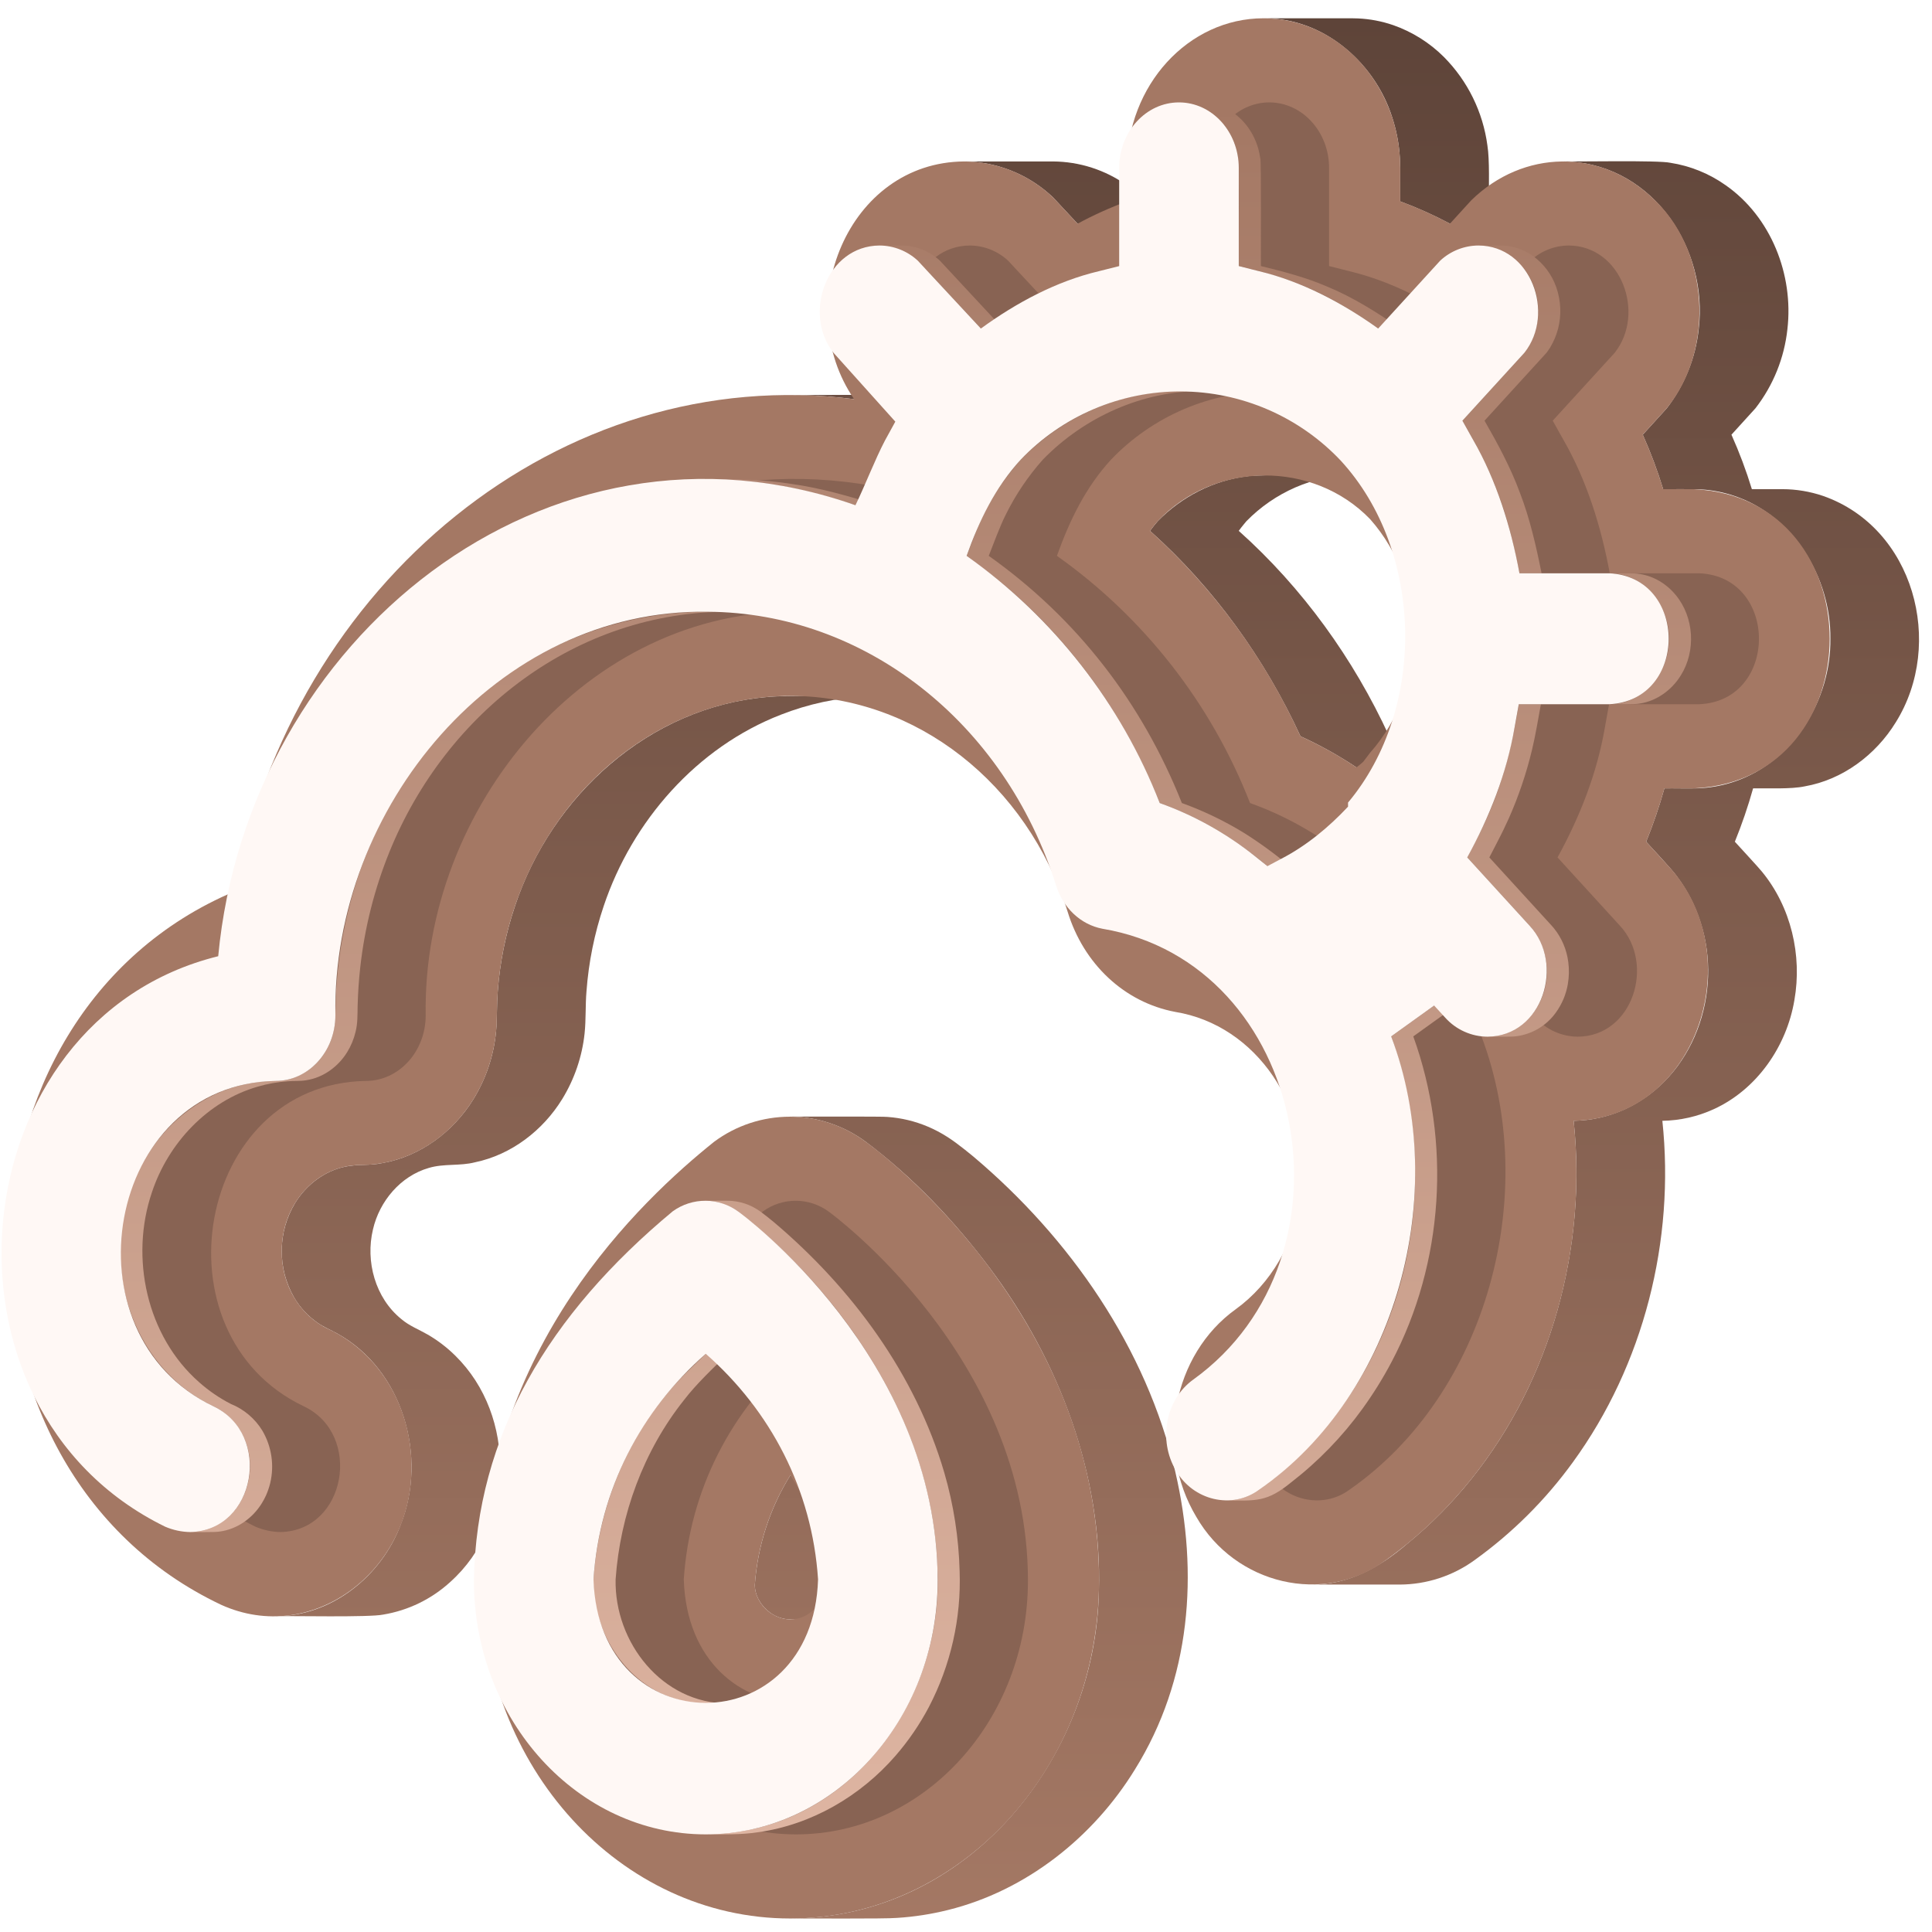 <svg width="94" height="94" viewBox="0 0 94 94" fill="none" xmlns="http://www.w3.org/2000/svg">
<path d="M16.408 64.882C19.598 66.649 20.816 70.863 19.495 74.182C18.557 76.691 16.108 78.661 13.373 78.634C14.122 78.614 17.993 78.699 18.643 78.557C19.866 78.355 21.004 77.8 21.917 76.961C25.045 74.152 25.146 68.904 22.153 65.96C21.751 65.562 21.3 65.217 20.811 64.933C20.383 64.686 19.913 64.508 19.533 64.184C18.26 63.161 17.77 61.373 18.148 59.81C18.465 58.441 19.492 57.217 20.863 56.825C21.595 56.604 22.374 56.741 23.113 56.55C24.879 56.183 26.413 55.002 27.352 53.478C27.949 52.506 28.322 51.414 28.443 50.281C28.515 49.601 28.476 48.913 28.535 48.232C28.639 46.818 28.921 45.422 29.374 44.079C30.76 39.947 33.903 36.356 38.001 34.77C39.322 34.253 40.718 33.952 42.134 33.877C42.355 33.862 42.696 33.86 42.832 33.858C41.783 33.873 38.194 33.812 37.309 33.914C31.576 34.406 26.84 38.719 25.058 44.079C24.605 45.421 24.323 46.814 24.219 48.226V48.232C24.161 48.888 24.197 49.552 24.133 50.209C24.021 51.367 23.646 52.484 23.037 53.475C22.066 55.055 20.453 56.264 18.611 56.587C18.012 56.719 17.392 56.636 16.794 56.763C15.78 56.974 14.901 57.651 14.362 58.526C13.941 59.22 13.715 60.015 13.707 60.827C13.699 61.639 13.909 62.438 14.316 63.14L14.317 63.142C14.603 63.623 14.989 64.037 15.448 64.357C15.747 64.57 16.09 64.704 16.408 64.882Z" fill="url(#paint0_linear_101_670)"/>
<path d="M42.444 78.754C41.691 78.597 41.059 77.901 41.04 77.122C41.176 75.224 41.771 73.388 42.774 71.771H38.457C37.454 73.388 36.859 75.224 36.724 77.122C36.733 77.662 37.05 78.163 37.482 78.471C37.718 78.64 37.993 78.746 38.282 78.78L38.286 78.78C38.342 78.786 38.398 78.789 38.455 78.789H42.772C42.661 78.789 42.551 78.777 42.444 78.754Z" fill="url(#paint1_linear_101_670)"/>
<path d="M38.983 19.226C39.844 19.247 40.703 19.312 41.557 19.42H45.874C43.927 19.126 40.44 19.237 38.44 19.218C38.621 19.219 38.802 19.221 38.983 19.226Z" fill="url(#paint2_linear_101_670)"/>
<path d="M46.081 55.309C45.782 55.118 45.467 54.952 45.141 54.814C44.52 54.551 43.861 54.393 43.189 54.344C43.103 54.313 38.651 54.333 38.434 54.328C39.763 54.334 41.056 54.763 42.124 55.554C44.424 57.281 46.428 59.395 48.154 61.693C51.532 66.19 53.63 71.752 53.466 77.418C53.295 85.669 47.029 93.323 38.454 93.343C39.138 93.336 43.06 93.367 43.642 93.314C44.482 93.262 45.315 93.132 46.131 92.928C49.92 91.989 53.186 89.4 55.217 86.095C57.941 81.718 58.331 76.558 57.184 71.612C55.773 65.577 52.059 60.238 47.359 56.272L47.358 56.271C47.082 56.043 46.805 55.822 46.52 55.611L46.476 55.579L46.456 55.565C46.452 55.562 46.442 55.555 46.441 55.554C46.324 55.468 46.203 55.387 46.081 55.309Z" fill="url(#paint3_linear_101_670)"/>
<path d="M47.248 7.865C48.739 7.959 50.149 8.574 51.233 9.602L52.428 10.884H56.745L55.55 9.602C55.325 9.393 55.087 9.199 54.837 9.021L54.834 9.019C53.781 8.268 52.522 7.862 51.228 7.855H46.912C47.024 7.855 47.136 7.86 47.248 7.865Z" fill="url(#paint4_linear_101_670)"/>
<path d="M60.51 25.519C60.555 25.464 60.6 25.408 60.645 25.357C62.002 23.966 63.906 23.111 65.856 23.119C65.218 23.136 61.239 23.071 60.703 23.171C59.048 23.361 57.491 24.171 56.329 25.357C56.197 25.509 56.073 25.663 55.953 25.828C59.055 28.602 61.537 32.045 63.273 35.822C64.221 36.253 65.132 36.76 65.998 37.339H70.315C69.449 36.76 68.538 36.253 67.59 35.822C65.854 32.044 63.372 28.602 60.27 25.828C60.349 25.721 60.426 25.619 60.51 25.519Z" fill="url(#paint5_linear_101_670)"/>
<path d="M61.839 0.9C64.578 1.035 66.92 3.139 67.733 5.7C67.938 6.324 68.064 6.971 68.106 7.627C68.144 8.025 68.12 9.383 68.126 9.798C68.956 10.106 69.764 10.468 70.546 10.883H74.862C74.081 10.468 73.273 10.105 72.443 9.798C72.433 9.072 72.482 7.781 72.369 7.08C72.153 5.453 71.411 3.941 70.255 2.775C69.557 2.077 68.71 1.546 67.778 1.22L67.773 1.219C67.226 1.031 66.654 0.923 66.076 0.897C65.982 0.892 65.888 0.889 65.794 0.89H61.477C61.599 0.889 61.718 0.895 61.839 0.9Z" fill="url(#paint6_linear_101_670)"/>
<path d="M76.384 7.862C80.463 8.108 83.113 12.115 82.65 16.007V16.007C82.5 17.413 81.961 18.749 81.095 19.865L79.927 21.15C80.312 22.012 80.644 22.898 80.92 23.801C81.212 23.794 82.51 23.799 82.77 23.812C83.314 23.845 83.852 23.95 84.369 24.124C87.252 25.084 89.09 28.101 89.056 31.079C89.09 34.042 87.27 37.044 84.41 38.02C83.902 38.195 83.373 38.303 82.837 38.341C82.516 38.379 81.316 38.347 80.98 38.357C80.733 39.239 80.436 40.105 80.092 40.953C80.424 41.328 81.332 42.273 81.609 42.666C82.105 43.334 82.487 44.079 82.738 44.873V44.874C83.851 48.294 82.416 52.431 79.059 53.969H79.058C78.275 54.327 77.425 54.519 76.564 54.532C77.219 60.686 75.476 67.113 71.589 71.956C70.664 73.112 69.621 74.167 68.475 75.105C67.122 76.268 65.589 77.121 63.782 77.096H68.099C69.409 77.092 70.684 76.676 71.745 75.906C73.582 74.585 75.197 72.978 76.525 71.145C79.978 66.404 81.498 60.35 80.881 54.532C81.742 54.519 82.591 54.327 83.374 53.969H83.375C85.478 53.01 86.926 50.916 87.305 48.66C87.69 46.479 87.14 44.127 85.724 42.408C85.583 42.227 84.581 41.147 84.408 40.953C84.752 40.105 85.049 39.239 85.296 38.357C85.997 38.345 87.134 38.404 87.81 38.259C89.65 37.937 91.261 36.73 92.232 35.152L92.234 35.149C94.637 31.311 93.115 25.676 88.708 24.132L88.703 24.13C88.066 23.913 87.397 23.801 86.724 23.8H85.236C84.96 22.897 84.628 22.012 84.242 21.15L85.41 19.865C86.277 18.748 86.816 17.412 86.966 16.007V16.006C87.27 13.367 86.171 10.562 83.971 9.019C83.167 8.447 82.241 8.07 81.266 7.92C80.686 7.789 76.715 7.874 76.046 7.851C76.16 7.852 76.272 7.857 76.384 7.862Z" fill="url(#paint7_linear_101_670)"/>
<path d="M42.124 55.554C42.192 55.599 53.474 63.601 53.474 76.901C53.474 85.967 46.736 93.343 38.455 93.343C30.173 93.343 23.434 85.967 23.434 76.901C23.504 65.625 31.194 58.398 34.742 55.554C35.809 54.76 37.103 54.332 38.433 54.332C39.763 54.332 41.057 54.76 42.124 55.554ZM38.455 78.789C39.404 78.789 40.179 77.942 40.179 76.901C40.028 75.077 39.437 73.317 38.457 71.771C37.452 73.387 36.856 75.224 36.724 77.123C36.731 77.941 37.505 78.79 38.455 78.79" fill="#A47864"/>
<path d="M82.408 38.357H80.98C80.734 39.239 80.438 40.106 80.092 40.953L81.177 42.14C85.139 46.379 82.667 54.415 76.565 54.533C77.437 62.801 74.02 71.195 67.429 75.907C64.409 78.136 60.094 77.092 58.202 73.796C56.192 70.429 57.056 65.899 60.129 63.696C61.834 62.461 62.991 60.474 63.291 58.247C63.878 53.92 61.136 49.876 57.183 49.234C54.704 48.768 52.718 46.9 51.941 44.346C49.971 38.115 44.572 33.889 38.518 33.859C30.614 33.859 24.208 40.84 24.174 49.421C24.174 53.422 21.192 56.686 17.525 56.686C15.42 56.686 13.708 58.56 13.708 60.864C13.699 62.529 14.591 64.015 15.976 64.662C18.455 65.815 20.044 68.468 20.021 71.419C20.029 76.453 15.177 80.087 10.757 78.079C-3.261 71.442 -2.921 49.403 11.422 43.367C14.206 28.389 27.279 17.596 41.557 19.421C38.452 14.893 41.248 7.895 46.912 7.855C48.522 7.866 50.068 8.491 51.233 9.602L52.428 10.884C53.202 10.466 54.005 10.102 54.83 9.798V8.167C54.83 4.153 57.813 0.889 61.478 0.889C65.145 0.889 68.127 4.153 68.127 8.167V9.797C68.958 10.103 69.766 10.465 70.547 10.882L71.585 9.744C74.128 7.261 77.862 7.241 80.372 9.604C83.156 12.101 83.464 16.974 81.095 19.864L79.927 21.149C80.313 22.012 80.645 22.897 80.921 23.8H82.409C91.228 24.196 91.223 37.965 82.408 38.357ZM66.66 36.625C69.483 33.438 69.483 28.444 66.66 25.257C63.901 22.402 59.107 22.419 56.329 25.357C56.201 25.501 56.077 25.66 55.954 25.828C59.053 28.622 61.544 32.024 63.273 35.822C64.221 36.252 65.133 36.759 65.998 37.339C66.111 37.251 66.222 37.16 66.327 37.064L66.66 36.625Z" fill="#A47864"/>
<g style="mix-blend-mode:multiply" opacity="0.4" filter="url(#filter0_f_101_670)">
<path d="M40.326 58.955C40.446 59.04 50.014 66.031 50.014 76.901C50.014 83.71 44.953 89.25 38.733 89.25C32.511 89.25 27.451 83.71 27.451 76.901C27.566 69.841 31.094 63.944 37.127 58.934C37.593 58.598 38.154 58.418 38.73 58.422C39.305 58.426 39.864 58.612 40.326 58.955ZM44.195 76.844C43.907 72.472 41.88 68.633 38.733 65.868C35.584 68.632 33.558 72.472 33.269 76.844C33.524 84.857 43.943 84.853 44.195 76.844Z" fill="#5E4439"/>
<path d="M82.687 27.893C86.546 28.067 86.544 34.09 82.687 34.263H78.288L78.085 35.391C77.698 37.642 76.863 39.745 75.781 41.718L78.812 45.035C80.541 46.887 79.457 50.423 76.767 50.439C76.379 50.437 75.995 50.354 75.641 50.194C75.287 50.035 74.971 49.804 74.711 49.515L74.171 48.924L72.08 50.425C74.969 58.069 72.371 67.812 65.663 72.477C64.334 73.461 62.442 73.001 61.611 71.553C60.726 70.076 61.106 68.086 62.456 67.119C70.749 61.14 68.011 46.858 58.025 45.186C56.97 44.983 56.106 44.168 55.768 43.055C53.264 35.137 46.453 29.802 38.814 29.764C28.561 29.61 20.542 39.304 20.712 49.401C20.712 51.164 19.406 52.592 17.802 52.592C9.555 52.725 7.398 64.914 14.79 68.427C17.646 69.787 16.85 74.471 13.652 74.541C13.232 74.535 12.818 74.446 12.432 74.281C0.56 68.48 2.404 49.637 15.01 46.524C16.456 31.141 30.939 19.29 46.016 24.581C46.491 23.6 46.959 22.374 47.447 21.441L47.954 20.514L44.951 17.168C43.426 15.249 44.621 11.959 47.189 11.945C47.879 11.95 48.543 12.213 49.049 12.683L52.118 15.985C53.853 14.722 55.791 13.685 57.854 13.196L58.847 12.947V8.167C58.847 6.411 60.152 4.982 61.756 4.982C63.36 4.982 64.665 6.411 64.665 8.167V12.945L65.655 13.195C67.732 13.694 69.691 14.727 71.449 15.984L74.468 12.679C74.974 12.211 75.636 11.949 76.325 11.945C78.883 11.956 80.077 15.241 78.564 17.163L75.546 20.468L76.072 21.408C77.205 23.382 77.905 25.631 78.322 27.893L82.687 27.893ZM69.982 39.048C73.819 34.471 73.669 26.802 69.622 22.406C68.622 21.349 67.418 20.506 66.083 19.928C64.748 19.351 63.309 19.05 61.854 19.045C60.4 19.04 58.959 19.331 57.62 19.9C56.281 20.469 55.071 21.304 54.065 22.354C52.813 23.713 52.034 25.336 51.424 27.044C55.663 30.05 58.929 34.231 60.82 39.071C62.492 39.669 64.053 40.54 65.441 41.647L66.06 42.141L66.749 41.775C67.953 41.15 69.04 40.254 69.982 39.247V39.048" fill="#5E4439"/>
</g>
<path d="M5.858 61.247C5.935 63.374 6.794 65.482 8.32 66.979C8.796 67.448 9.331 67.851 9.913 68.178C10.207 68.349 10.529 68.469 10.809 68.664C11.167 68.914 11.468 69.237 11.692 69.613C12.892 71.581 11.7 74.502 9.257 74.541C9.515 74.535 10.428 74.558 10.666 74.519C11.526 74.416 12.29 73.869 12.739 73.139C12.817 73.013 12.886 72.883 12.947 72.749L12.947 72.747C13.031 72.558 13.097 72.363 13.146 72.162C13.353 71.296 13.218 70.383 12.769 69.615L12.768 69.612C12.41 69.023 11.87 68.565 11.231 68.308C10.673 68.021 10.154 67.665 9.685 67.248C7.132 65.005 6.311 61.184 7.392 58.009C8.184 55.62 10.101 53.568 12.549 52.867C13.021 52.73 13.507 52.644 13.997 52.61C14.298 52.58 14.604 52.609 14.904 52.557C15.731 52.431 16.459 51.895 16.893 51.189L16.894 51.187C17.08 50.884 17.217 50.553 17.299 50.207C17.405 49.797 17.392 49.372 17.4 48.952C17.417 48.318 17.458 47.685 17.529 47.055C17.744 45.122 18.224 43.228 18.957 41.427C21.711 34.657 28.051 29.727 35.496 29.763C34.758 29.762 33.849 29.752 33.125 29.812C31.592 29.926 30.082 30.25 28.637 30.773C23.114 32.759 18.924 37.648 17.246 43.209C16.782 44.736 16.489 46.31 16.375 47.903C16.316 48.538 16.343 49.179 16.292 49.814C16.235 50.304 16.072 50.775 15.813 51.195C15.603 51.542 15.323 51.842 14.991 52.075C14.658 52.309 14.281 52.469 13.882 52.548C13.605 52.604 13.32 52.585 13.04 52.601C12.678 52.622 12.317 52.669 11.962 52.745C9.955 53.162 8.214 54.503 7.147 56.234L7.145 56.238C6.228 57.743 5.78 59.487 5.858 61.247Z" fill="url(#paint8_linear_101_670)"/>
<path d="M33.094 67.092C30.586 69.707 29.126 73.242 28.875 76.844C28.82 79.499 30.583 82.18 33.249 82.76C33.868 82.919 34.775 82.876 35.415 82.88C32.219 82.885 29.888 79.911 29.952 76.844C30.174 73.696 31.307 70.6 33.275 68.123C33.874 67.34 34.703 66.555 35.415 65.868H34.339C34.053 66.149 33.359 66.809 33.094 67.092Z" fill="url(#paint9_linear_101_670)"/>
<path d="M34.809 23.318C37.131 23.357 39.424 23.849 41.623 24.581H42.699C41.344 24.146 39.924 23.743 38.517 23.546C37.152 23.33 35.707 23.295 34.324 23.311C34.486 23.312 34.647 23.313 34.809 23.318Z" fill="url(#paint10_linear_101_670)"/>
<path d="M43.066 11.959C43.398 11.994 43.72 12.09 44.018 12.241C44.249 12.36 44.463 12.508 44.655 12.683L47.724 15.985H48.8L45.731 12.683C45.698 12.652 45.664 12.623 45.63 12.595L45.629 12.593C45.464 12.457 45.285 12.339 45.095 12.242H45.094C44.979 12.184 44.86 12.133 44.739 12.091L44.737 12.091C44.547 12.026 44.351 11.982 44.151 11.96C43.961 11.933 43.004 11.949 42.795 11.945C42.886 11.946 42.976 11.95 43.066 11.959Z" fill="url(#paint11_linear_101_670)"/>
<path d="M46.69 76.446C46.648 74.822 46.397 73.21 45.944 71.651C44.541 66.864 41.452 62.681 37.674 59.481C37.672 59.479 37.669 59.477 37.667 59.475C37.454 59.299 37.228 59.116 37.012 58.958L37.01 58.956L37.008 58.955C36.887 58.868 36.759 58.79 36.627 58.72C36.567 58.688 36.504 58.66 36.442 58.634L36.44 58.633C36.187 58.527 35.919 58.459 35.645 58.433C35.477 58.41 34.506 58.423 34.318 58.42C34.906 58.425 35.478 58.617 35.95 58.968C41.224 63.116 45.407 69.459 45.61 76.314C45.937 82.858 41.176 89.218 34.339 89.25C35.14 89.249 36.103 89.272 36.889 89.145C39.477 88.784 41.864 87.391 43.569 85.427C43.571 85.426 43.571 85.424 43.572 85.423C44.202 84.698 44.746 83.903 45.194 83.054C46.256 81.017 46.772 78.741 46.69 76.446Z" fill="url(#paint12_linear_101_670)"/>
<path d="M49.101 23.046C48.53 23.784 48.05 24.587 47.671 25.439C47.503 25.808 47.183 26.657 47.031 27.044C47.913 27.703 48.859 28.42 49.662 29.167C51.414 30.773 52.938 32.612 54.191 34.632C55.063 36.044 55.811 37.53 56.427 39.071C57.478 39.452 58.488 39.937 59.442 40.52C60.219 41.01 60.963 41.551 61.667 42.142H62.743C62.039 41.551 61.296 41.009 60.519 40.52C59.565 39.937 58.555 39.451 57.503 39.071C55.556 34.181 52.403 30.093 48.107 27.044C48.339 26.457 48.652 25.597 48.933 25.044C49.413 24.07 50.024 23.165 50.747 22.354C52.764 20.285 55.599 19.01 58.502 19.026C57.992 19.029 57.14 19.012 56.644 19.055C55.656 19.13 54.683 19.343 53.754 19.688C52.564 20.134 51.459 20.781 50.488 21.6C50.204 21.839 49.932 22.09 49.671 22.354C49.473 22.579 49.282 22.809 49.101 23.046Z" fill="url(#paint13_linear_101_670)"/>
<path d="M57.629 4.996C58.91 5.113 59.941 6.199 60.192 7.43C60.346 7.798 60.244 12.447 60.272 12.945C61.356 13.208 62.508 13.51 63.529 13.957C64.769 14.468 65.954 15.22 67.056 15.984H68.132C67.023 15.216 65.833 14.462 64.584 13.949C63.573 13.508 62.422 13.205 61.348 12.945C61.339 12.788 61.375 7.671 61.317 7.703C61.294 7.539 61.261 7.377 61.216 7.218C61.093 6.788 60.884 6.386 60.601 6.039C60.534 5.959 60.465 5.881 60.39 5.808L60.387 5.805C60.325 5.744 60.26 5.686 60.195 5.63C59.931 5.411 59.63 5.24 59.306 5.127H59.304C58.792 4.922 57.907 4.995 57.362 4.983C57.451 4.984 57.541 4.988 57.629 4.996Z" fill="url(#paint14_linear_101_670)"/>
<path d="M67.886 51.01C69.81 56.883 68.837 63.669 65.135 68.648C64.243 69.863 63.196 70.958 62.023 71.904C61.777 72.102 61.526 72.292 61.27 72.477C60.805 72.816 60.245 73 59.669 73.002C61.112 73.011 61.63 73.097 62.818 72.125C64.137 71.105 65.304 69.902 66.283 68.552C66.284 68.55 66.285 68.549 66.286 68.547C66.81 67.824 67.282 67.066 67.699 66.276L67.701 66.273C70.252 61.447 70.614 55.551 68.762 50.425L70.853 48.924H69.776L67.686 50.425C67.757 50.619 67.822 50.814 67.886 51.01Z" fill="url(#paint15_linear_101_670)"/>
<path d="M73.153 40.367C73.239 40.19 73.323 40.011 73.404 39.831C73.884 38.752 74.264 37.631 74.539 36.482C74.695 35.848 74.852 34.914 74.971 34.263H73.894C73.59 36.163 73.13 38.077 72.328 39.831C72.081 40.393 71.672 41.164 71.388 41.718L74.418 45.035C74.453 45.072 74.487 45.111 74.519 45.151C74.901 45.624 75.146 46.194 75.226 46.798C75.497 48.56 74.249 50.446 72.373 50.439C72.626 50.433 73.542 50.456 73.775 50.418C74.159 50.368 74.528 50.239 74.859 50.041C75.191 49.842 75.478 49.577 75.702 49.262C75.998 48.852 76.196 48.38 76.282 47.882V47.88C76.343 47.527 76.35 47.166 76.304 46.811C76.228 46.202 75.983 45.627 75.595 45.151L75.594 45.15C75.562 45.111 75.529 45.072 75.494 45.035L72.463 41.718C72.618 41.415 73.013 40.663 73.153 40.367Z" fill="url(#paint16_linear_101_670)"/>
<path d="M74.362 13.381C74.475 13.57 74.569 13.769 74.643 13.976C74.83 14.505 74.885 15.073 74.803 15.628C74.721 16.184 74.503 16.71 74.17 17.163L71.152 20.468C71.788 21.576 72.429 22.761 72.867 23.959C73.353 25.205 73.666 26.581 73.928 27.892H75.004C74.742 26.579 74.429 25.206 73.944 23.959C73.505 22.762 72.864 21.574 72.228 20.468L75.246 17.163C75.307 17.081 75.364 16.997 75.419 16.912L75.42 16.909C75.77 16.333 75.941 15.667 75.913 14.993C75.899 14.647 75.834 14.304 75.719 13.976C75.506 13.365 75.111 12.834 74.586 12.455L74.584 12.453C74.471 12.375 74.354 12.304 74.233 12.241C74.003 12.125 73.759 12.041 73.506 11.992C73.434 11.979 73.362 11.969 73.29 11.96C73.098 11.933 72.141 11.949 71.932 11.945C72.927 11.938 73.864 12.532 74.362 13.381Z" fill="url(#paint17_linear_101_670)"/>
<path d="M78.56 27.907C80.166 28.052 81.296 29.671 81.199 31.224C81.164 32.779 79.907 34.279 78.293 34.263C78.608 34.255 79.493 34.287 79.789 34.229C80.617 34.102 81.345 33.566 81.78 32.859V32.859C82.522 31.672 82.428 30.029 81.531 28.95C81.465 28.87 81.395 28.791 81.321 28.718C81.32 28.717 81.319 28.716 81.318 28.715C81.15 28.55 80.963 28.405 80.762 28.282C80.595 28.184 80.419 28.102 80.237 28.038H80.235C80.048 27.975 79.855 27.932 79.658 27.91C79.461 27.881 78.508 27.898 78.293 27.894C78.382 27.895 78.472 27.898 78.56 27.907Z" fill="url(#paint18_linear_101_670)"/>
<path d="M35.932 58.955C36.052 59.039 45.621 66.031 45.621 76.901C45.621 83.71 40.56 89.25 34.339 89.25C28.118 89.25 23.058 83.71 23.058 76.901C23.172 69.841 26.701 63.944 32.733 58.934C33.199 58.598 33.761 58.418 34.336 58.422C34.911 58.426 35.47 58.612 35.932 58.955ZM39.802 76.844C39.514 72.472 37.486 68.633 34.339 65.868C31.19 68.632 29.165 72.472 28.876 76.844C29.13 84.857 39.549 84.853 39.802 76.844Z" fill="#FFF8F5"/>
<path d="M78.293 27.893C82.153 28.067 82.151 34.09 78.293 34.263H73.894L73.691 35.391C73.305 37.642 72.469 39.745 71.388 41.718L74.418 45.035C76.147 46.887 75.063 50.423 72.373 50.439C71.985 50.437 71.602 50.354 71.248 50.194C70.894 50.035 70.577 49.804 70.318 49.515L69.777 48.924L67.687 50.425C70.576 58.069 67.977 67.812 61.27 72.477C59.941 73.461 58.049 73.001 57.217 71.553C56.333 70.076 56.712 68.086 58.062 67.119C66.356 61.14 63.617 46.858 53.631 45.186C52.576 44.983 51.713 44.168 51.375 43.055C48.871 35.137 42.06 29.802 34.421 29.764C24.168 29.61 16.148 39.304 16.318 49.401C16.318 51.164 15.013 52.592 13.409 52.592C5.162 52.725 3.005 64.914 10.397 68.427C13.252 69.787 12.457 74.471 9.258 74.541C8.839 74.535 8.424 74.446 8.038 74.281C-3.833 68.48 -1.989 49.637 10.617 46.524C12.063 31.141 26.546 19.29 41.622 24.581C42.098 23.6 42.565 22.374 43.053 21.441L43.561 20.514L40.557 17.168C39.033 15.249 40.227 11.959 42.795 11.945C43.485 11.95 44.149 12.213 44.655 12.683L47.724 15.985C49.459 14.722 51.398 13.685 53.46 13.196L54.453 12.947V8.167C54.453 6.411 55.758 4.982 57.362 4.982C58.966 4.982 60.271 6.411 60.271 8.167V12.945L61.261 13.195C63.338 13.694 65.297 14.727 67.055 15.984L70.074 12.679C70.58 12.211 71.242 11.949 71.931 11.945C74.489 11.956 75.683 15.241 74.17 17.163L71.152 20.468L71.678 21.408C72.811 23.382 73.511 25.631 73.928 27.893L78.293 27.893ZM65.588 39.048C69.426 34.471 69.276 26.802 65.228 22.406C64.229 21.349 63.025 20.506 61.69 19.928C60.354 19.351 58.916 19.05 57.461 19.045C56.006 19.04 54.565 19.331 53.226 19.9C51.887 20.469 50.678 21.304 49.671 22.354C48.42 23.713 47.641 25.336 47.03 27.044C51.269 30.05 54.536 34.231 56.426 39.071C58.098 39.669 59.659 40.54 61.047 41.647L61.666 42.141L62.355 41.775C63.559 41.15 64.646 40.254 65.588 39.247V39.048" fill="#FFF8F5"/>
<defs>
<filter id="filter0_f_101_670" x="1.467" y="1.982" width="87.113" height="90.268" filterUnits="userSpaceOnUse" color-interpolation-filters="sRGB">
<feFlood flood-opacity="0" result="BackgroundImageFix"/>
<feBlend mode="normal" in="SourceGraphic" in2="BackgroundImageFix" result="shape"/>
<feGaussianBlur stdDeviation="1.5" result="effect1_foregroundBlur_101_670"/>
</filter>
<linearGradient id="paint0_linear_101_670" x1="53.371" y1="0.889" x2="53.371" y2="93.346" gradientUnits="userSpaceOnUse">
<stop stop-color="#5E4439"/>
<stop offset="1" stop-color="#A47864"/>
</linearGradient>
<linearGradient id="paint1_linear_101_670" x1="53.371" y1="0.889" x2="53.371" y2="93.346" gradientUnits="userSpaceOnUse">
<stop stop-color="#5E4439"/>
<stop offset="1" stop-color="#A47864"/>
</linearGradient>
<linearGradient id="paint2_linear_101_670" x1="53.371" y1="0.889" x2="53.371" y2="93.346" gradientUnits="userSpaceOnUse">
<stop stop-color="#5E4439"/>
<stop offset="1" stop-color="#A47864"/>
</linearGradient>
<linearGradient id="paint3_linear_101_670" x1="53.371" y1="0.889" x2="53.371" y2="93.346" gradientUnits="userSpaceOnUse">
<stop stop-color="#5E4439"/>
<stop offset="1" stop-color="#A47864"/>
</linearGradient>
<linearGradient id="paint4_linear_101_670" x1="53.371" y1="0.889" x2="53.371" y2="93.346" gradientUnits="userSpaceOnUse">
<stop stop-color="#5E4439"/>
<stop offset="1" stop-color="#A47864"/>
</linearGradient>
<linearGradient id="paint5_linear_101_670" x1="53.371" y1="0.889" x2="53.371" y2="93.346" gradientUnits="userSpaceOnUse">
<stop stop-color="#5E4439"/>
<stop offset="1" stop-color="#A47864"/>
</linearGradient>
<linearGradient id="paint6_linear_101_670" x1="53.371" y1="0.889" x2="53.371" y2="93.346" gradientUnits="userSpaceOnUse">
<stop stop-color="#5E4439"/>
<stop offset="1" stop-color="#A47864"/>
</linearGradient>
<linearGradient id="paint7_linear_101_670" x1="53.371" y1="0.889" x2="53.371" y2="93.346" gradientUnits="userSpaceOnUse">
<stop stop-color="#5E4439"/>
<stop offset="1" stop-color="#A47864"/>
</linearGradient>
<linearGradient id="paint8_linear_101_670" x1="44.063" y1="4.98" x2="44.063" y2="89.251" gradientUnits="userSpaceOnUse">
<stop stop-color="#A47864"/>
<stop offset="1" stop-color="#DEB5A2"/>
</linearGradient>
<linearGradient id="paint9_linear_101_670" x1="44.063" y1="4.98" x2="44.063" y2="89.251" gradientUnits="userSpaceOnUse">
<stop stop-color="#A47864"/>
<stop offset="1" stop-color="#DEB5A2"/>
</linearGradient>
<linearGradient id="paint10_linear_101_670" x1="44.063" y1="4.98" x2="44.063" y2="89.251" gradientUnits="userSpaceOnUse">
<stop stop-color="#A47864"/>
<stop offset="1" stop-color="#DEB5A2"/>
</linearGradient>
<linearGradient id="paint11_linear_101_670" x1="44.063" y1="4.98" x2="44.063" y2="89.251" gradientUnits="userSpaceOnUse">
<stop stop-color="#A47864"/>
<stop offset="1" stop-color="#DEB5A2"/>
</linearGradient>
<linearGradient id="paint12_linear_101_670" x1="44.063" y1="4.98" x2="44.063" y2="89.251" gradientUnits="userSpaceOnUse">
<stop stop-color="#A47864"/>
<stop offset="1" stop-color="#DEB5A2"/>
</linearGradient>
<linearGradient id="paint13_linear_101_670" x1="44.063" y1="4.98" x2="44.063" y2="89.251" gradientUnits="userSpaceOnUse">
<stop stop-color="#A47864"/>
<stop offset="1" stop-color="#DEB5A2"/>
</linearGradient>
<linearGradient id="paint14_linear_101_670" x1="44.063" y1="4.98" x2="44.063" y2="89.251" gradientUnits="userSpaceOnUse">
<stop stop-color="#A47864"/>
<stop offset="1" stop-color="#DEB5A2"/>
</linearGradient>
<linearGradient id="paint15_linear_101_670" x1="44.063" y1="4.98" x2="44.063" y2="89.251" gradientUnits="userSpaceOnUse">
<stop stop-color="#A47864"/>
<stop offset="1" stop-color="#DEB5A2"/>
</linearGradient>
<linearGradient id="paint16_linear_101_670" x1="44.063" y1="4.98" x2="44.063" y2="89.251" gradientUnits="userSpaceOnUse">
<stop stop-color="#A47864"/>
<stop offset="1" stop-color="#DEB5A2"/>
</linearGradient>
<linearGradient id="paint17_linear_101_670" x1="44.063" y1="4.98" x2="44.063" y2="89.251" gradientUnits="userSpaceOnUse">
<stop stop-color="#A47864"/>
<stop offset="1" stop-color="#DEB5A2"/>
</linearGradient>
<linearGradient id="paint18_linear_101_670" x1="44.063" y1="4.98" x2="44.063" y2="89.251" gradientUnits="userSpaceOnUse">
<stop stop-color="#A47864"/>
<stop offset="1" stop-color="#DEB5A2"/>
</linearGradient>
</defs>
</svg>
